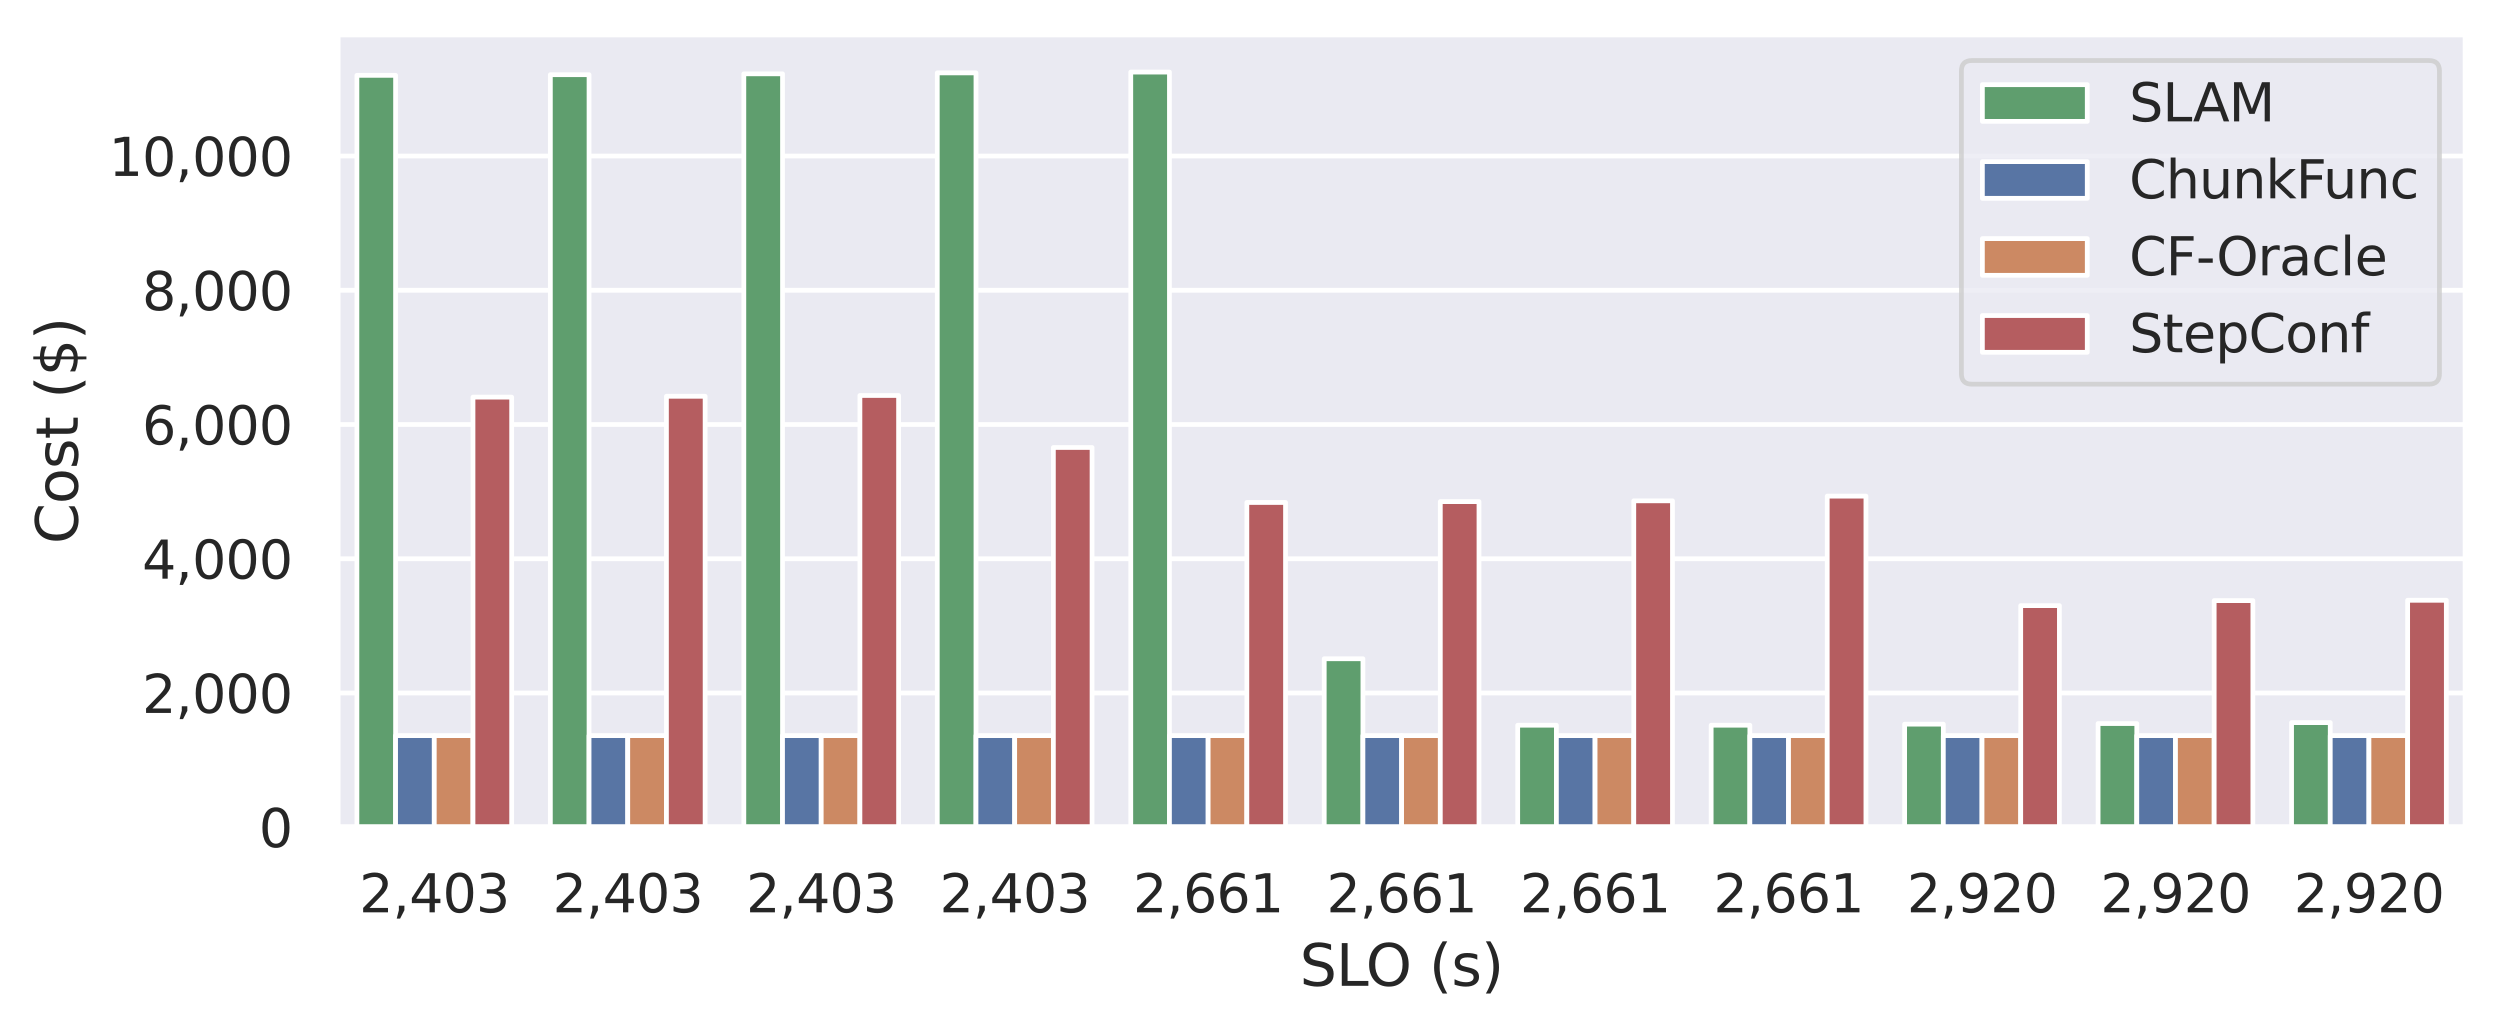 <?xml version="1.0" encoding="utf-8" standalone="no"?>
<!DOCTYPE svg PUBLIC "-//W3C//DTD SVG 1.1//EN"
  "http://www.w3.org/Graphics/SVG/1.1/DTD/svg11.dtd">
<svg xmlns:xlink="http://www.w3.org/1999/xlink" width="524.403pt" height="216.48pt" viewBox="0 0 524.403 216.48" xmlns="http://www.w3.org/2000/svg" version="1.1">
 <defs>
  <style type="text/css">*{stroke-linejoin: round; stroke-linecap: butt}</style>
 </defs>
 <g id="figure_1">
  <g id="patch_1">
   <path d="M 0 216.48 
L 524.403 216.48 
L 524.403 0 
L 0 0 
z
" style="fill: #ffffff"/>
  </g>
  <g id="axes_1">
   <g id="patch_2">
    <path d="M 70.803 173.52 
L 517.203 173.52 
L 517.203 7.2 
L 70.803 7.2 
z
" style="fill: #eaeaf2"/>
   </g>
   <g id="matplotlib.axis_1">
    <g id="xtick_1">
     <g id="text_1">
      <!-- 2,403 -->
      <g style="fill: #262626" transform="translate(75.349 191.378) scale(0.11 -0.11)">
       <defs>
        <path id="DejaVuSans-32" d="M 1228 531 
L 3431 531 
L 3431 0 
L 469 0 
L 469 531 
Q 828 903 1448 1529 
Q 2069 2156 2228 2338 
Q 2531 2678 2651 2914 
Q 2772 3150 2772 3378 
Q 2772 3750 2511 3984 
Q 2250 4219 1831 4219 
Q 1534 4219 1204 4116 
Q 875 4013 500 3803 
L 500 4441 
Q 881 4594 1212 4672 
Q 1544 4750 1819 4750 
Q 2544 4750 2975 4387 
Q 3406 4025 3406 3419 
Q 3406 3131 3298 2873 
Q 3191 2616 2906 2266 
Q 2828 2175 2409 1742 
Q 1991 1309 1228 531 
z
" transform="scale(0.016)"/>
        <path id="DejaVuSans-2c" d="M 750 794 
L 1409 794 
L 1409 256 
L 897 -744 
L 494 -744 
L 750 256 
L 750 794 
z
" transform="scale(0.016)"/>
        <path id="DejaVuSans-34" d="M 2419 4116 
L 825 1625 
L 2419 1625 
L 2419 4116 
z
M 2253 4666 
L 3047 4666 
L 3047 1625 
L 3713 1625 
L 3713 1100 
L 3047 1100 
L 3047 0 
L 2419 0 
L 2419 1100 
L 313 1100 
L 313 1709 
L 2253 4666 
z
" transform="scale(0.016)"/>
        <path id="DejaVuSans-30" d="M 2034 4250 
Q 1547 4250 1301 3770 
Q 1056 3291 1056 2328 
Q 1056 1369 1301 889 
Q 1547 409 2034 409 
Q 2525 409 2770 889 
Q 3016 1369 3016 2328 
Q 3016 3291 2770 3770 
Q 2525 4250 2034 4250 
z
M 2034 4750 
Q 2819 4750 3233 4129 
Q 3647 3509 3647 2328 
Q 3647 1150 3233 529 
Q 2819 -91 2034 -91 
Q 1250 -91 836 529 
Q 422 1150 422 2328 
Q 422 3509 836 4129 
Q 1250 4750 2034 4750 
z
" transform="scale(0.016)"/>
        <path id="DejaVuSans-33" d="M 2597 2516 
Q 3050 2419 3304 2112 
Q 3559 1806 3559 1356 
Q 3559 666 3084 287 
Q 2609 -91 1734 -91 
Q 1441 -91 1130 -33 
Q 819 25 488 141 
L 488 750 
Q 750 597 1062 519 
Q 1375 441 1716 441 
Q 2309 441 2620 675 
Q 2931 909 2931 1356 
Q 2931 1769 2642 2001 
Q 2353 2234 1838 2234 
L 1294 2234 
L 1294 2753 
L 1863 2753 
Q 2328 2753 2575 2939 
Q 2822 3125 2822 3475 
Q 2822 3834 2567 4026 
Q 2313 4219 1838 4219 
Q 1578 4219 1281 4162 
Q 984 4106 628 3988 
L 628 4550 
Q 988 4650 1302 4700 
Q 1616 4750 1894 4750 
Q 2613 4750 3031 4423 
Q 3450 4097 3450 3541 
Q 3450 3153 3228 2886 
Q 3006 2619 2597 2516 
z
" transform="scale(0.016)"/>
       </defs>
       <use xlink:href="#DejaVuSans-32"/>
       <use xlink:href="#DejaVuSans-2c" x="63.623"/>
       <use xlink:href="#DejaVuSans-34" x="95.41"/>
       <use xlink:href="#DejaVuSans-30" x="159.033"/>
       <use xlink:href="#DejaVuSans-33" x="222.656"/>
      </g>
     </g>
    </g>
    <g id="xtick_2">
     <g id="text_2">
      <!-- 2,403 -->
      <g style="fill: #262626" transform="translate(115.931 191.378) scale(0.11 -0.11)">
       <use xlink:href="#DejaVuSans-32"/>
       <use xlink:href="#DejaVuSans-2c" x="63.623"/>
       <use xlink:href="#DejaVuSans-34" x="95.41"/>
       <use xlink:href="#DejaVuSans-30" x="159.033"/>
       <use xlink:href="#DejaVuSans-33" x="222.656"/>
      </g>
     </g>
    </g>
    <g id="xtick_3">
     <g id="text_3">
      <!-- 2,403 -->
      <g style="fill: #262626" transform="translate(156.513 191.378) scale(0.11 -0.11)">
       <use xlink:href="#DejaVuSans-32"/>
       <use xlink:href="#DejaVuSans-2c" x="63.623"/>
       <use xlink:href="#DejaVuSans-34" x="95.41"/>
       <use xlink:href="#DejaVuSans-30" x="159.033"/>
       <use xlink:href="#DejaVuSans-33" x="222.656"/>
      </g>
     </g>
    </g>
    <g id="xtick_4">
     <g id="text_4">
      <!-- 2,403 -->
      <g style="fill: #262626" transform="translate(197.094 191.378) scale(0.11 -0.11)">
       <use xlink:href="#DejaVuSans-32"/>
       <use xlink:href="#DejaVuSans-2c" x="63.623"/>
       <use xlink:href="#DejaVuSans-34" x="95.41"/>
       <use xlink:href="#DejaVuSans-30" x="159.033"/>
       <use xlink:href="#DejaVuSans-33" x="222.656"/>
      </g>
     </g>
    </g>
    <g id="xtick_5">
     <g id="text_5">
      <!-- 2,661 -->
      <g style="fill: #262626" transform="translate(237.676 191.378) scale(0.11 -0.11)">
       <defs>
        <path id="DejaVuSans-36" d="M 2113 2584 
Q 1688 2584 1439 2293 
Q 1191 2003 1191 1497 
Q 1191 994 1439 701 
Q 1688 409 2113 409 
Q 2538 409 2786 701 
Q 3034 994 3034 1497 
Q 3034 2003 2786 2293 
Q 2538 2584 2113 2584 
z
M 3366 4563 
L 3366 3988 
Q 3128 4100 2886 4159 
Q 2644 4219 2406 4219 
Q 1781 4219 1451 3797 
Q 1122 3375 1075 2522 
Q 1259 2794 1537 2939 
Q 1816 3084 2150 3084 
Q 2853 3084 3261 2657 
Q 3669 2231 3669 1497 
Q 3669 778 3244 343 
Q 2819 -91 2113 -91 
Q 1303 -91 875 529 
Q 447 1150 447 2328 
Q 447 3434 972 4092 
Q 1497 4750 2381 4750 
Q 2619 4750 2861 4703 
Q 3103 4656 3366 4563 
z
" transform="scale(0.016)"/>
        <path id="DejaVuSans-31" d="M 794 531 
L 1825 531 
L 1825 4091 
L 703 3866 
L 703 4441 
L 1819 4666 
L 2450 4666 
L 2450 531 
L 3481 531 
L 3481 0 
L 794 0 
L 794 531 
z
" transform="scale(0.016)"/>
       </defs>
       <use xlink:href="#DejaVuSans-32"/>
       <use xlink:href="#DejaVuSans-2c" x="63.623"/>
       <use xlink:href="#DejaVuSans-36" x="95.41"/>
       <use xlink:href="#DejaVuSans-36" x="159.033"/>
       <use xlink:href="#DejaVuSans-31" x="222.656"/>
      </g>
     </g>
    </g>
    <g id="xtick_6">
     <g id="text_6">
      <!-- 2,661 -->
      <g style="fill: #262626" transform="translate(278.258 191.378) scale(0.11 -0.11)">
       <use xlink:href="#DejaVuSans-32"/>
       <use xlink:href="#DejaVuSans-2c" x="63.623"/>
       <use xlink:href="#DejaVuSans-36" x="95.41"/>
       <use xlink:href="#DejaVuSans-36" x="159.033"/>
       <use xlink:href="#DejaVuSans-31" x="222.656"/>
      </g>
     </g>
    </g>
    <g id="xtick_7">
     <g id="text_7">
      <!-- 2,661 -->
      <g style="fill: #262626" transform="translate(318.84 191.378) scale(0.11 -0.11)">
       <use xlink:href="#DejaVuSans-32"/>
       <use xlink:href="#DejaVuSans-2c" x="63.623"/>
       <use xlink:href="#DejaVuSans-36" x="95.41"/>
       <use xlink:href="#DejaVuSans-36" x="159.033"/>
       <use xlink:href="#DejaVuSans-31" x="222.656"/>
      </g>
     </g>
    </g>
    <g id="xtick_8">
     <g id="text_8">
      <!-- 2,661 -->
      <g style="fill: #262626" transform="translate(359.422 191.378) scale(0.11 -0.11)">
       <use xlink:href="#DejaVuSans-32"/>
       <use xlink:href="#DejaVuSans-2c" x="63.623"/>
       <use xlink:href="#DejaVuSans-36" x="95.41"/>
       <use xlink:href="#DejaVuSans-36" x="159.033"/>
       <use xlink:href="#DejaVuSans-31" x="222.656"/>
      </g>
     </g>
    </g>
    <g id="xtick_9">
     <g id="text_9">
      <!-- 2,920 -->
      <g style="fill: #262626" transform="translate(400.003 191.378) scale(0.11 -0.11)">
       <defs>
        <path id="DejaVuSans-39" d="M 703 97 
L 703 672 
Q 941 559 1184 500 
Q 1428 441 1663 441 
Q 2288 441 2617 861 
Q 2947 1281 2994 2138 
Q 2813 1869 2534 1725 
Q 2256 1581 1919 1581 
Q 1219 1581 811 2004 
Q 403 2428 403 3163 
Q 403 3881 828 4315 
Q 1253 4750 1959 4750 
Q 2769 4750 3195 4129 
Q 3622 3509 3622 2328 
Q 3622 1225 3098 567 
Q 2575 -91 1691 -91 
Q 1453 -91 1209 -44 
Q 966 3 703 97 
z
M 1959 2075 
Q 2384 2075 2632 2365 
Q 2881 2656 2881 3163 
Q 2881 3666 2632 3958 
Q 2384 4250 1959 4250 
Q 1534 4250 1286 3958 
Q 1038 3666 1038 3163 
Q 1038 2656 1286 2365 
Q 1534 2075 1959 2075 
z
" transform="scale(0.016)"/>
       </defs>
       <use xlink:href="#DejaVuSans-32"/>
       <use xlink:href="#DejaVuSans-2c" x="63.623"/>
       <use xlink:href="#DejaVuSans-39" x="95.41"/>
       <use xlink:href="#DejaVuSans-32" x="159.033"/>
       <use xlink:href="#DejaVuSans-30" x="222.656"/>
      </g>
     </g>
    </g>
    <g id="xtick_10">
     <g id="text_10">
      <!-- 2,920 -->
      <g style="fill: #262626" transform="translate(440.585 191.378) scale(0.11 -0.11)">
       <use xlink:href="#DejaVuSans-32"/>
       <use xlink:href="#DejaVuSans-2c" x="63.623"/>
       <use xlink:href="#DejaVuSans-39" x="95.41"/>
       <use xlink:href="#DejaVuSans-32" x="159.033"/>
       <use xlink:href="#DejaVuSans-30" x="222.656"/>
      </g>
     </g>
    </g>
    <g id="xtick_11">
     <g id="text_11">
      <!-- 2,920 -->
      <g style="fill: #262626" transform="translate(481.167 191.378) scale(0.11 -0.11)">
       <use xlink:href="#DejaVuSans-32"/>
       <use xlink:href="#DejaVuSans-2c" x="63.623"/>
       <use xlink:href="#DejaVuSans-39" x="95.41"/>
       <use xlink:href="#DejaVuSans-32" x="159.033"/>
       <use xlink:href="#DejaVuSans-30" x="222.656"/>
      </g>
     </g>
    </g>
    <g id="text_12">
     <!-- SLO (s) -->
     <g style="fill: #262626" transform="translate(272.631 206.784) scale(0.12 -0.12)">
      <defs>
       <path id="DejaVuSans-53" d="M 3425 4513 
L 3425 3897 
Q 3066 4069 2747 4153 
Q 2428 4238 2131 4238 
Q 1616 4238 1336 4038 
Q 1056 3838 1056 3469 
Q 1056 3159 1242 3001 
Q 1428 2844 1947 2747 
L 2328 2669 
Q 3034 2534 3370 2195 
Q 3706 1856 3706 1288 
Q 3706 609 3251 259 
Q 2797 -91 1919 -91 
Q 1588 -91 1214 -16 
Q 841 59 441 206 
L 441 856 
Q 825 641 1194 531 
Q 1563 422 1919 422 
Q 2459 422 2753 634 
Q 3047 847 3047 1241 
Q 3047 1584 2836 1778 
Q 2625 1972 2144 2069 
L 1759 2144 
Q 1053 2284 737 2584 
Q 422 2884 422 3419 
Q 422 4038 858 4394 
Q 1294 4750 2059 4750 
Q 2388 4750 2728 4690 
Q 3069 4631 3425 4513 
z
" transform="scale(0.016)"/>
       <path id="DejaVuSans-4c" d="M 628 4666 
L 1259 4666 
L 1259 531 
L 3531 531 
L 3531 0 
L 628 0 
L 628 4666 
z
" transform="scale(0.016)"/>
       <path id="DejaVuSans-4f" d="M 2522 4238 
Q 1834 4238 1429 3725 
Q 1025 3213 1025 2328 
Q 1025 1447 1429 934 
Q 1834 422 2522 422 
Q 3209 422 3611 934 
Q 4013 1447 4013 2328 
Q 4013 3213 3611 3725 
Q 3209 4238 2522 4238 
z
M 2522 4750 
Q 3503 4750 4090 4092 
Q 4678 3434 4678 2328 
Q 4678 1225 4090 567 
Q 3503 -91 2522 -91 
Q 1538 -91 948 565 
Q 359 1222 359 2328 
Q 359 3434 948 4092 
Q 1538 4750 2522 4750 
z
" transform="scale(0.016)"/>
       <path id="DejaVuSans-20" transform="scale(0.016)"/>
       <path id="DejaVuSans-28" d="M 1984 4856 
Q 1566 4138 1362 3434 
Q 1159 2731 1159 2009 
Q 1159 1288 1364 580 
Q 1569 -128 1984 -844 
L 1484 -844 
Q 1016 -109 783 600 
Q 550 1309 550 2009 
Q 550 2706 781 3412 
Q 1013 4119 1484 4856 
L 1984 4856 
z
" transform="scale(0.016)"/>
       <path id="DejaVuSans-73" d="M 2834 3397 
L 2834 2853 
Q 2591 2978 2328 3040 
Q 2066 3103 1784 3103 
Q 1356 3103 1142 2972 
Q 928 2841 928 2578 
Q 928 2378 1081 2264 
Q 1234 2150 1697 2047 
L 1894 2003 
Q 2506 1872 2764 1633 
Q 3022 1394 3022 966 
Q 3022 478 2636 193 
Q 2250 -91 1575 -91 
Q 1294 -91 989 -36 
Q 684 19 347 128 
L 347 722 
Q 666 556 975 473 
Q 1284 391 1588 391 
Q 1994 391 2212 530 
Q 2431 669 2431 922 
Q 2431 1156 2273 1281 
Q 2116 1406 1581 1522 
L 1381 1569 
Q 847 1681 609 1914 
Q 372 2147 372 2553 
Q 372 3047 722 3315 
Q 1072 3584 1716 3584 
Q 2034 3584 2315 3537 
Q 2597 3491 2834 3397 
z
" transform="scale(0.016)"/>
       <path id="DejaVuSans-29" d="M 513 4856 
L 1013 4856 
Q 1481 4119 1714 3412 
Q 1947 2706 1947 2009 
Q 1947 1309 1714 600 
Q 1481 -109 1013 -844 
L 513 -844 
Q 928 -128 1133 580 
Q 1338 1288 1338 2009 
Q 1338 2731 1133 3434 
Q 928 4138 513 4856 
z
" transform="scale(0.016)"/>
      </defs>
      <use xlink:href="#DejaVuSans-53"/>
      <use xlink:href="#DejaVuSans-4c" x="63.477"/>
      <use xlink:href="#DejaVuSans-4f" x="115.564"/>
      <use xlink:href="#DejaVuSans-20" x="194.275"/>
      <use xlink:href="#DejaVuSans-28" x="226.062"/>
      <use xlink:href="#DejaVuSans-73" x="265.076"/>
      <use xlink:href="#DejaVuSans-29" x="317.176"/>
     </g>
    </g>
   </g>
   <g id="matplotlib.axis_2">
    <g id="ytick_1">
     <g id="line2d_1">
      <path d="M 70.803 173.52 
L 517.203 173.52 
" clip-path="url(#p025ce32f69)" style="fill: none; stroke: #ffffff; stroke-linecap: round"/>
     </g>
     <g id="text_13">
      <!-- 0 -->
      <g style="fill: #262626" transform="translate(54.305 177.699) scale(0.11 -0.11)">
       <use xlink:href="#DejaVuSans-30"/>
      </g>
     </g>
    </g>
    <g id="ytick_2">
     <g id="line2d_2">
      <path d="M 70.803 145.362 
L 517.203 145.362 
" clip-path="url(#p025ce32f69)" style="fill: none; stroke: #ffffff; stroke-linecap: round"/>
     </g>
     <g id="text_14">
      <!-- 2,000 -->
      <g style="fill: #262626" transform="translate(29.812 149.541) scale(0.11 -0.11)">
       <use xlink:href="#DejaVuSans-32"/>
       <use xlink:href="#DejaVuSans-2c" x="63.623"/>
       <use xlink:href="#DejaVuSans-30" x="95.41"/>
       <use xlink:href="#DejaVuSans-30" x="159.033"/>
       <use xlink:href="#DejaVuSans-30" x="222.656"/>
      </g>
     </g>
    </g>
    <g id="ytick_3">
     <g id="line2d_3">
      <path d="M 70.803 117.204 
L 517.203 117.204 
" clip-path="url(#p025ce32f69)" style="fill: none; stroke: #ffffff; stroke-linecap: round"/>
     </g>
     <g id="text_15">
      <!-- 4,000 -->
      <g style="fill: #262626" transform="translate(29.812 121.383) scale(0.11 -0.11)">
       <use xlink:href="#DejaVuSans-34"/>
       <use xlink:href="#DejaVuSans-2c" x="63.623"/>
       <use xlink:href="#DejaVuSans-30" x="95.41"/>
       <use xlink:href="#DejaVuSans-30" x="159.033"/>
       <use xlink:href="#DejaVuSans-30" x="222.656"/>
      </g>
     </g>
    </g>
    <g id="ytick_4">
     <g id="line2d_4">
      <path d="M 70.803 89.045 
L 517.203 89.045 
" clip-path="url(#p025ce32f69)" style="fill: none; stroke: #ffffff; stroke-linecap: round"/>
     </g>
     <g id="text_16">
      <!-- 6,000 -->
      <g style="fill: #262626" transform="translate(29.812 93.224) scale(0.11 -0.11)">
       <use xlink:href="#DejaVuSans-36"/>
       <use xlink:href="#DejaVuSans-2c" x="63.623"/>
       <use xlink:href="#DejaVuSans-30" x="95.41"/>
       <use xlink:href="#DejaVuSans-30" x="159.033"/>
       <use xlink:href="#DejaVuSans-30" x="222.656"/>
      </g>
     </g>
    </g>
    <g id="ytick_5">
     <g id="line2d_5">
      <path d="M 70.803 60.887 
L 517.203 60.887 
" clip-path="url(#p025ce32f69)" style="fill: none; stroke: #ffffff; stroke-linecap: round"/>
     </g>
     <g id="text_17">
      <!-- 8,000 -->
      <g style="fill: #262626" transform="translate(29.812 65.066) scale(0.11 -0.11)">
       <defs>
        <path id="DejaVuSans-38" d="M 2034 2216 
Q 1584 2216 1326 1975 
Q 1069 1734 1069 1313 
Q 1069 891 1326 650 
Q 1584 409 2034 409 
Q 2484 409 2743 651 
Q 3003 894 3003 1313 
Q 3003 1734 2745 1975 
Q 2488 2216 2034 2216 
z
M 1403 2484 
Q 997 2584 770 2862 
Q 544 3141 544 3541 
Q 544 4100 942 4425 
Q 1341 4750 2034 4750 
Q 2731 4750 3128 4425 
Q 3525 4100 3525 3541 
Q 3525 3141 3298 2862 
Q 3072 2584 2669 2484 
Q 3125 2378 3379 2068 
Q 3634 1759 3634 1313 
Q 3634 634 3220 271 
Q 2806 -91 2034 -91 
Q 1263 -91 848 271 
Q 434 634 434 1313 
Q 434 1759 690 2068 
Q 947 2378 1403 2484 
z
M 1172 3481 
Q 1172 3119 1398 2916 
Q 1625 2713 2034 2713 
Q 2441 2713 2670 2916 
Q 2900 3119 2900 3481 
Q 2900 3844 2670 4047 
Q 2441 4250 2034 4250 
Q 1625 4250 1398 4047 
Q 1172 3844 1172 3481 
z
" transform="scale(0.016)"/>
       </defs>
       <use xlink:href="#DejaVuSans-38"/>
       <use xlink:href="#DejaVuSans-2c" x="63.623"/>
       <use xlink:href="#DejaVuSans-30" x="95.41"/>
       <use xlink:href="#DejaVuSans-30" x="159.033"/>
       <use xlink:href="#DejaVuSans-30" x="222.656"/>
      </g>
     </g>
    </g>
    <g id="ytick_6">
     <g id="line2d_6">
      <path d="M 70.803 32.729 
L 517.203 32.729 
" clip-path="url(#p025ce32f69)" style="fill: none; stroke: #ffffff; stroke-linecap: round"/>
     </g>
     <g id="text_18">
      <!-- 10,000 -->
      <g style="fill: #262626" transform="translate(22.814 36.908) scale(0.11 -0.11)">
       <use xlink:href="#DejaVuSans-31"/>
       <use xlink:href="#DejaVuSans-30" x="63.623"/>
       <use xlink:href="#DejaVuSans-2c" x="127.246"/>
       <use xlink:href="#DejaVuSans-30" x="159.033"/>
       <use xlink:href="#DejaVuSans-30" x="222.656"/>
       <use xlink:href="#DejaVuSans-30" x="286.279"/>
      </g>
     </g>
    </g>
    <g id="text_19">
     <!-- Cost ($) -->
     <g style="fill: #262626" transform="translate(16.318 114.105) rotate(-90) scale(0.12 -0.12)">
      <defs>
       <path id="DejaVuSans-43" d="M 4122 4306 
L 4122 3641 
Q 3803 3938 3442 4084 
Q 3081 4231 2675 4231 
Q 1875 4231 1450 3742 
Q 1025 3253 1025 2328 
Q 1025 1406 1450 917 
Q 1875 428 2675 428 
Q 3081 428 3442 575 
Q 3803 722 4122 1019 
L 4122 359 
Q 3791 134 3420 21 
Q 3050 -91 2638 -91 
Q 1578 -91 968 557 
Q 359 1206 359 2328 
Q 359 3453 968 4101 
Q 1578 4750 2638 4750 
Q 3056 4750 3426 4639 
Q 3797 4528 4122 4306 
z
" transform="scale(0.016)"/>
       <path id="DejaVuSans-6f" d="M 1959 3097 
Q 1497 3097 1228 2736 
Q 959 2375 959 1747 
Q 959 1119 1226 758 
Q 1494 397 1959 397 
Q 2419 397 2687 759 
Q 2956 1122 2956 1747 
Q 2956 2369 2687 2733 
Q 2419 3097 1959 3097 
z
M 1959 3584 
Q 2709 3584 3137 3096 
Q 3566 2609 3566 1747 
Q 3566 888 3137 398 
Q 2709 -91 1959 -91 
Q 1206 -91 779 398 
Q 353 888 353 1747 
Q 353 2609 779 3096 
Q 1206 3584 1959 3584 
z
" transform="scale(0.016)"/>
       <path id="DejaVuSans-74" d="M 1172 4494 
L 1172 3500 
L 2356 3500 
L 2356 3053 
L 1172 3053 
L 1172 1153 
Q 1172 725 1289 603 
Q 1406 481 1766 481 
L 2356 481 
L 2356 0 
L 1766 0 
Q 1100 0 847 248 
Q 594 497 594 1153 
L 594 3053 
L 172 3053 
L 172 3500 
L 594 3500 
L 594 4494 
L 1172 4494 
z
" transform="scale(0.016)"/>
       <path id="DejaVuSans-24" d="M 2163 -941 
L 1850 -941 
L 1847 0 
Q 1519 6 1191 76 
Q 863 147 531 288 
L 531 850 
Q 850 650 1176 548 
Q 1503 447 1850 444 
L 1850 1869 
Q 1159 1981 845 2250 
Q 531 2519 531 2988 
Q 531 3497 872 3790 
Q 1213 4084 1850 4128 
L 1850 4863 
L 2163 4863 
L 2163 4138 
Q 2453 4125 2725 4076 
Q 2997 4028 3256 3944 
L 3256 3397 
Q 2997 3528 2723 3600 
Q 2450 3672 2163 3684 
L 2163 2350 
Q 2872 2241 3206 1959 
Q 3541 1678 3541 1191 
Q 3541 663 3186 358 
Q 2831 53 2163 6 
L 2163 -941 
z
M 1850 2406 
L 1850 3688 
Q 1488 3647 1297 3481 
Q 1106 3316 1106 3041 
Q 1106 2772 1282 2622 
Q 1459 2472 1850 2406 
z
M 2163 1806 
L 2163 453 
Q 2559 506 2761 678 
Q 2963 850 2963 1131 
Q 2963 1406 2770 1568 
Q 2578 1731 2163 1806 
z
" transform="scale(0.016)"/>
      </defs>
      <use xlink:href="#DejaVuSans-43"/>
      <use xlink:href="#DejaVuSans-6f" x="69.824"/>
      <use xlink:href="#DejaVuSans-73" x="131.006"/>
      <use xlink:href="#DejaVuSans-74" x="183.105"/>
      <use xlink:href="#DejaVuSans-20" x="222.314"/>
      <use xlink:href="#DejaVuSans-28" x="254.102"/>
      <use xlink:href="#DejaVuSans-24" x="293.115"/>
      <use xlink:href="#DejaVuSans-29" x="356.738"/>
     </g>
    </g>
   </g>
   <g id="patch_3">
    <path d="M 74.862 173.52 
L 82.978 173.52 
L 82.978 15.803 
L 74.862 15.803 
z
" clip-path="url(#p025ce32f69)" style="fill: #5f9e6e; stroke: #ffffff; stroke-linejoin: miter"/>
   </g>
   <g id="patch_4">
    <path d="M 115.443 173.52 
L 123.56 173.52 
L 123.56 15.672 
L 115.443 15.672 
z
" clip-path="url(#p025ce32f69)" style="fill: #5f9e6e; stroke: #ffffff; stroke-linejoin: miter"/>
   </g>
   <g id="patch_5">
    <path d="M 156.025 173.52 
L 164.142 173.52 
L 164.142 15.487 
L 156.025 15.487 
z
" clip-path="url(#p025ce32f69)" style="fill: #5f9e6e; stroke: #ffffff; stroke-linejoin: miter"/>
   </g>
   <g id="patch_6">
    <path d="M 196.607 173.52 
L 204.723 173.52 
L 204.723 15.285 
L 196.607 15.285 
z
" clip-path="url(#p025ce32f69)" style="fill: #5f9e6e; stroke: #ffffff; stroke-linejoin: miter"/>
   </g>
   <g id="patch_7">
    <path d="M 237.189 173.52 
L 245.305 173.52 
L 245.305 15.12 
L 237.189 15.12 
z
" clip-path="url(#p025ce32f69)" style="fill: #5f9e6e; stroke: #ffffff; stroke-linejoin: miter"/>
   </g>
   <g id="patch_8">
    <path d="M 277.771 173.52 
L 285.887 173.52 
L 285.887 138.182 
L 277.771 138.182 
z
" clip-path="url(#p025ce32f69)" style="fill: #5f9e6e; stroke: #ffffff; stroke-linejoin: miter"/>
   </g>
   <g id="patch_9">
    <path d="M 318.353 173.52 
L 326.469 173.52 
L 326.469 152.128 
L 318.353 152.128 
z
" clip-path="url(#p025ce32f69)" style="fill: #5f9e6e; stroke: #ffffff; stroke-linejoin: miter"/>
   </g>
   <g id="patch_10">
    <path d="M 358.934 173.52 
L 367.051 173.52 
L 367.051 152.123 
L 358.934 152.123 
z
" clip-path="url(#p025ce32f69)" style="fill: #5f9e6e; stroke: #ffffff; stroke-linejoin: miter"/>
   </g>
   <g id="patch_11">
    <path d="M 399.516 173.52 
L 407.633 173.52 
L 407.633 151.903 
L 399.516 151.903 
z
" clip-path="url(#p025ce32f69)" style="fill: #5f9e6e; stroke: #ffffff; stroke-linejoin: miter"/>
   </g>
   <g id="patch_12">
    <path d="M 440.098 173.52 
L 448.214 173.52 
L 448.214 151.773 
L 440.098 151.773 
z
" clip-path="url(#p025ce32f69)" style="fill: #5f9e6e; stroke: #ffffff; stroke-linejoin: miter"/>
   </g>
   <g id="patch_13">
    <path d="M 480.68 173.52 
L 488.796 173.52 
L 488.796 151.571 
L 480.68 151.571 
z
" clip-path="url(#p025ce32f69)" style="fill: #5f9e6e; stroke: #ffffff; stroke-linejoin: miter"/>
   </g>
   <g id="patch_14">
    <path d="M 82.978 173.52 
L 91.094 173.52 
L 91.094 154.299 
L 82.978 154.299 
z
" clip-path="url(#p025ce32f69)" style="fill: #5875a4; stroke: #ffffff; stroke-linejoin: miter"/>
   </g>
   <g id="patch_15">
    <path d="M 123.56 173.52 
L 131.676 173.52 
L 131.676 154.299 
L 123.56 154.299 
z
" clip-path="url(#p025ce32f69)" style="fill: #5875a4; stroke: #ffffff; stroke-linejoin: miter"/>
   </g>
   <g id="patch_16">
    <path d="M 164.142 173.52 
L 172.258 173.52 
L 172.258 154.299 
L 164.142 154.299 
z
" clip-path="url(#p025ce32f69)" style="fill: #5875a4; stroke: #ffffff; stroke-linejoin: miter"/>
   </g>
   <g id="patch_17">
    <path d="M 204.723 173.52 
L 212.84 173.52 
L 212.84 154.299 
L 204.723 154.299 
z
" clip-path="url(#p025ce32f69)" style="fill: #5875a4; stroke: #ffffff; stroke-linejoin: miter"/>
   </g>
   <g id="patch_18">
    <path d="M 245.305 173.52 
L 253.422 173.52 
L 253.422 154.299 
L 245.305 154.299 
z
" clip-path="url(#p025ce32f69)" style="fill: #5875a4; stroke: #ffffff; stroke-linejoin: miter"/>
   </g>
   <g id="patch_19">
    <path d="M 285.887 173.52 
L 294.003 173.52 
L 294.003 154.299 
L 285.887 154.299 
z
" clip-path="url(#p025ce32f69)" style="fill: #5875a4; stroke: #ffffff; stroke-linejoin: miter"/>
   </g>
   <g id="patch_20">
    <path d="M 326.469 173.52 
L 334.585 173.52 
L 334.585 154.299 
L 326.469 154.299 
z
" clip-path="url(#p025ce32f69)" style="fill: #5875a4; stroke: #ffffff; stroke-linejoin: miter"/>
   </g>
   <g id="patch_21">
    <path d="M 367.051 173.52 
L 375.167 173.52 
L 375.167 154.299 
L 367.051 154.299 
z
" clip-path="url(#p025ce32f69)" style="fill: #5875a4; stroke: #ffffff; stroke-linejoin: miter"/>
   </g>
   <g id="patch_22">
    <path d="M 407.633 173.52 
L 415.749 173.52 
L 415.749 154.299 
L 407.633 154.299 
z
" clip-path="url(#p025ce32f69)" style="fill: #5875a4; stroke: #ffffff; stroke-linejoin: miter"/>
   </g>
   <g id="patch_23">
    <path d="M 448.214 173.52 
L 456.331 173.52 
L 456.331 154.299 
L 448.214 154.299 
z
" clip-path="url(#p025ce32f69)" style="fill: #5875a4; stroke: #ffffff; stroke-linejoin: miter"/>
   </g>
   <g id="patch_24">
    <path d="M 488.796 173.52 
L 496.913 173.52 
L 496.913 154.299 
L 488.796 154.299 
z
" clip-path="url(#p025ce32f69)" style="fill: #5875a4; stroke: #ffffff; stroke-linejoin: miter"/>
   </g>
   <g id="patch_25">
    <path d="M 91.094 173.52 
L 99.211 173.52 
L 99.211 154.299 
L 91.094 154.299 
z
" clip-path="url(#p025ce32f69)" style="fill: #cc8963; stroke: #ffffff; stroke-linejoin: miter"/>
   </g>
   <g id="patch_26">
    <path d="M 131.676 173.52 
L 139.793 173.52 
L 139.793 154.299 
L 131.676 154.299 
z
" clip-path="url(#p025ce32f69)" style="fill: #cc8963; stroke: #ffffff; stroke-linejoin: miter"/>
   </g>
   <g id="patch_27">
    <path d="M 172.258 173.52 
L 180.374 173.52 
L 180.374 154.299 
L 172.258 154.299 
z
" clip-path="url(#p025ce32f69)" style="fill: #cc8963; stroke: #ffffff; stroke-linejoin: miter"/>
   </g>
   <g id="patch_28">
    <path d="M 212.84 173.52 
L 220.956 173.52 
L 220.956 154.299 
L 212.84 154.299 
z
" clip-path="url(#p025ce32f69)" style="fill: #cc8963; stroke: #ffffff; stroke-linejoin: miter"/>
   </g>
   <g id="patch_29">
    <path d="M 253.422 173.52 
L 261.538 173.52 
L 261.538 154.299 
L 253.422 154.299 
z
" clip-path="url(#p025ce32f69)" style="fill: #cc8963; stroke: #ffffff; stroke-linejoin: miter"/>
   </g>
   <g id="patch_30">
    <path d="M 294.003 173.52 
L 302.12 173.52 
L 302.12 154.299 
L 294.003 154.299 
z
" clip-path="url(#p025ce32f69)" style="fill: #cc8963; stroke: #ffffff; stroke-linejoin: miter"/>
   </g>
   <g id="patch_31">
    <path d="M 334.585 173.52 
L 342.702 173.52 
L 342.702 154.299 
L 334.585 154.299 
z
" clip-path="url(#p025ce32f69)" style="fill: #cc8963; stroke: #ffffff; stroke-linejoin: miter"/>
   </g>
   <g id="patch_32">
    <path d="M 375.167 173.52 
L 383.283 173.52 
L 383.283 154.299 
L 375.167 154.299 
z
" clip-path="url(#p025ce32f69)" style="fill: #cc8963; stroke: #ffffff; stroke-linejoin: miter"/>
   </g>
   <g id="patch_33">
    <path d="M 415.749 173.52 
L 423.865 173.52 
L 423.865 154.299 
L 415.749 154.299 
z
" clip-path="url(#p025ce32f69)" style="fill: #cc8963; stroke: #ffffff; stroke-linejoin: miter"/>
   </g>
   <g id="patch_34">
    <path d="M 456.331 173.52 
L 464.447 173.52 
L 464.447 154.299 
L 456.331 154.299 
z
" clip-path="url(#p025ce32f69)" style="fill: #cc8963; stroke: #ffffff; stroke-linejoin: miter"/>
   </g>
   <g id="patch_35">
    <path d="M 496.913 173.52 
L 505.029 173.52 
L 505.029 154.299 
L 496.913 154.299 
z
" clip-path="url(#p025ce32f69)" style="fill: #cc8963; stroke: #ffffff; stroke-linejoin: miter"/>
   </g>
   <g id="patch_36">
    <path d="M 99.211 173.52 
L 107.327 173.52 
L 107.327 83.303 
L 99.211 83.303 
z
" clip-path="url(#p025ce32f69)" style="fill: #b55d60; stroke: #ffffff; stroke-linejoin: miter"/>
   </g>
   <g id="patch_37">
    <path d="M 139.793 173.52 
L 147.909 173.52 
L 147.909 83.12 
L 139.793 83.12 
z
" clip-path="url(#p025ce32f69)" style="fill: #b55d60; stroke: #ffffff; stroke-linejoin: miter"/>
   </g>
   <g id="patch_38">
    <path d="M 180.374 173.52 
L 188.491 173.52 
L 188.491 82.958 
L 180.374 82.958 
z
" clip-path="url(#p025ce32f69)" style="fill: #b55d60; stroke: #ffffff; stroke-linejoin: miter"/>
   </g>
   <g id="patch_39">
    <path d="M 220.956 173.52 
L 229.073 173.52 
L 229.073 93.868 
L 220.956 93.868 
z
" clip-path="url(#p025ce32f69)" style="fill: #b55d60; stroke: #ffffff; stroke-linejoin: miter"/>
   </g>
   <g id="patch_40">
    <path d="M 261.538 173.52 
L 269.654 173.52 
L 269.654 105.397 
L 261.538 105.397 
z
" clip-path="url(#p025ce32f69)" style="fill: #b55d60; stroke: #ffffff; stroke-linejoin: miter"/>
   </g>
   <g id="patch_41">
    <path d="M 302.12 173.52 
L 310.236 173.52 
L 310.236 105.214 
L 302.12 105.214 
z
" clip-path="url(#p025ce32f69)" style="fill: #b55d60; stroke: #ffffff; stroke-linejoin: miter"/>
   </g>
   <g id="patch_42">
    <path d="M 342.702 173.52 
L 350.818 173.52 
L 350.818 105.052 
L 342.702 105.052 
z
" clip-path="url(#p025ce32f69)" style="fill: #b55d60; stroke: #ffffff; stroke-linejoin: miter"/>
   </g>
   <g id="patch_43">
    <path d="M 383.283 173.52 
L 391.4 173.52 
L 391.4 104.067 
L 383.283 104.067 
z
" clip-path="url(#p025ce32f69)" style="fill: #b55d60; stroke: #ffffff; stroke-linejoin: miter"/>
   </g>
   <g id="patch_44">
    <path d="M 423.865 173.52 
L 431.982 173.52 
L 431.982 127.036 
L 423.865 127.036 
z
" clip-path="url(#p025ce32f69)" style="fill: #b55d60; stroke: #ffffff; stroke-linejoin: miter"/>
   </g>
   <g id="patch_45">
    <path d="M 464.447 173.52 
L 472.563 173.52 
L 472.563 125.981 
L 464.447 125.981 
z
" clip-path="url(#p025ce32f69)" style="fill: #b55d60; stroke: #ffffff; stroke-linejoin: miter"/>
   </g>
   <g id="patch_46">
    <path d="M 505.029 173.52 
L 513.145 173.52 
L 513.145 125.91 
L 505.029 125.91 
z
" clip-path="url(#p025ce32f69)" style="fill: #b55d60; stroke: #ffffff; stroke-linejoin: miter"/>
   </g>
   <g id="patch_47">
    <path d="M 91.094 173.52 
L 91.094 173.52 
L 91.094 173.52 
L 91.094 173.52 
z
" clip-path="url(#p025ce32f69)" style="fill: #5f9e6e; stroke: #ffffff; stroke-linejoin: miter"/>
   </g>
   <g id="patch_48">
    <path d="M 91.094 173.52 
L 91.094 173.52 
L 91.094 173.52 
L 91.094 173.52 
z
" clip-path="url(#p025ce32f69)" style="fill: #5875a4; stroke: #ffffff; stroke-linejoin: miter"/>
   </g>
   <g id="patch_49">
    <path d="M 91.094 173.52 
L 91.094 173.52 
L 91.094 173.52 
L 91.094 173.52 
z
" clip-path="url(#p025ce32f69)" style="fill: #cc8963; stroke: #ffffff; stroke-linejoin: miter"/>
   </g>
   <g id="patch_50">
    <path d="M 91.094 173.52 
L 91.094 173.52 
L 91.094 173.52 
L 91.094 173.52 
z
" clip-path="url(#p025ce32f69)" style="fill: #b55d60; stroke: #ffffff; stroke-linejoin: miter"/>
   </g>
   <g id="line2d_7">
    <path clip-path="url(#p025ce32f69)" style="fill: none; stroke: #424242; stroke-width: 2.25; stroke-linecap: round"/>
   </g>
   <g id="line2d_8">
    <path clip-path="url(#p025ce32f69)" style="fill: none; stroke: #424242; stroke-width: 2.25; stroke-linecap: round"/>
   </g>
   <g id="line2d_9">
    <path clip-path="url(#p025ce32f69)" style="fill: none; stroke: #424242; stroke-width: 2.25; stroke-linecap: round"/>
   </g>
   <g id="line2d_10">
    <path clip-path="url(#p025ce32f69)" style="fill: none; stroke: #424242; stroke-width: 2.25; stroke-linecap: round"/>
   </g>
   <g id="line2d_11">
    <path clip-path="url(#p025ce32f69)" style="fill: none; stroke: #424242; stroke-width: 2.25; stroke-linecap: round"/>
   </g>
   <g id="line2d_12">
    <path clip-path="url(#p025ce32f69)" style="fill: none; stroke: #424242; stroke-width: 2.25; stroke-linecap: round"/>
   </g>
   <g id="line2d_13">
    <path clip-path="url(#p025ce32f69)" style="fill: none; stroke: #424242; stroke-width: 2.25; stroke-linecap: round"/>
   </g>
   <g id="line2d_14">
    <path clip-path="url(#p025ce32f69)" style="fill: none; stroke: #424242; stroke-width: 2.25; stroke-linecap: round"/>
   </g>
   <g id="line2d_15">
    <path clip-path="url(#p025ce32f69)" style="fill: none; stroke: #424242; stroke-width: 2.25; stroke-linecap: round"/>
   </g>
   <g id="line2d_16">
    <path clip-path="url(#p025ce32f69)" style="fill: none; stroke: #424242; stroke-width: 2.25; stroke-linecap: round"/>
   </g>
   <g id="line2d_17">
    <path clip-path="url(#p025ce32f69)" style="fill: none; stroke: #424242; stroke-width: 2.25; stroke-linecap: round"/>
   </g>
   <g id="line2d_18">
    <path clip-path="url(#p025ce32f69)" style="fill: none; stroke: #424242; stroke-width: 2.25; stroke-linecap: round"/>
   </g>
   <g id="line2d_19">
    <path clip-path="url(#p025ce32f69)" style="fill: none; stroke: #424242; stroke-width: 2.25; stroke-linecap: round"/>
   </g>
   <g id="line2d_20">
    <path clip-path="url(#p025ce32f69)" style="fill: none; stroke: #424242; stroke-width: 2.25; stroke-linecap: round"/>
   </g>
   <g id="line2d_21">
    <path clip-path="url(#p025ce32f69)" style="fill: none; stroke: #424242; stroke-width: 2.25; stroke-linecap: round"/>
   </g>
   <g id="line2d_22">
    <path clip-path="url(#p025ce32f69)" style="fill: none; stroke: #424242; stroke-width: 2.25; stroke-linecap: round"/>
   </g>
   <g id="line2d_23">
    <path clip-path="url(#p025ce32f69)" style="fill: none; stroke: #424242; stroke-width: 2.25; stroke-linecap: round"/>
   </g>
   <g id="line2d_24">
    <path clip-path="url(#p025ce32f69)" style="fill: none; stroke: #424242; stroke-width: 2.25; stroke-linecap: round"/>
   </g>
   <g id="line2d_25">
    <path clip-path="url(#p025ce32f69)" style="fill: none; stroke: #424242; stroke-width: 2.25; stroke-linecap: round"/>
   </g>
   <g id="line2d_26">
    <path clip-path="url(#p025ce32f69)" style="fill: none; stroke: #424242; stroke-width: 2.25; stroke-linecap: round"/>
   </g>
   <g id="line2d_27">
    <path clip-path="url(#p025ce32f69)" style="fill: none; stroke: #424242; stroke-width: 2.25; stroke-linecap: round"/>
   </g>
   <g id="line2d_28">
    <path clip-path="url(#p025ce32f69)" style="fill: none; stroke: #424242; stroke-width: 2.25; stroke-linecap: round"/>
   </g>
   <g id="line2d_29">
    <path clip-path="url(#p025ce32f69)" style="fill: none; stroke: #424242; stroke-width: 2.25; stroke-linecap: round"/>
   </g>
   <g id="line2d_30">
    <path clip-path="url(#p025ce32f69)" style="fill: none; stroke: #424242; stroke-width: 2.25; stroke-linecap: round"/>
   </g>
   <g id="line2d_31">
    <path clip-path="url(#p025ce32f69)" style="fill: none; stroke: #424242; stroke-width: 2.25; stroke-linecap: round"/>
   </g>
   <g id="line2d_32">
    <path clip-path="url(#p025ce32f69)" style="fill: none; stroke: #424242; stroke-width: 2.25; stroke-linecap: round"/>
   </g>
   <g id="line2d_33">
    <path clip-path="url(#p025ce32f69)" style="fill: none; stroke: #424242; stroke-width: 2.25; stroke-linecap: round"/>
   </g>
   <g id="line2d_34">
    <path clip-path="url(#p025ce32f69)" style="fill: none; stroke: #424242; stroke-width: 2.25; stroke-linecap: round"/>
   </g>
   <g id="line2d_35">
    <path clip-path="url(#p025ce32f69)" style="fill: none; stroke: #424242; stroke-width: 2.25; stroke-linecap: round"/>
   </g>
   <g id="line2d_36">
    <path clip-path="url(#p025ce32f69)" style="fill: none; stroke: #424242; stroke-width: 2.25; stroke-linecap: round"/>
   </g>
   <g id="line2d_37">
    <path clip-path="url(#p025ce32f69)" style="fill: none; stroke: #424242; stroke-width: 2.25; stroke-linecap: round"/>
   </g>
   <g id="line2d_38">
    <path clip-path="url(#p025ce32f69)" style="fill: none; stroke: #424242; stroke-width: 2.25; stroke-linecap: round"/>
   </g>
   <g id="line2d_39">
    <path clip-path="url(#p025ce32f69)" style="fill: none; stroke: #424242; stroke-width: 2.25; stroke-linecap: round"/>
   </g>
   <g id="line2d_40">
    <path clip-path="url(#p025ce32f69)" style="fill: none; stroke: #424242; stroke-width: 2.25; stroke-linecap: round"/>
   </g>
   <g id="line2d_41">
    <path clip-path="url(#p025ce32f69)" style="fill: none; stroke: #424242; stroke-width: 2.25; stroke-linecap: round"/>
   </g>
   <g id="line2d_42">
    <path clip-path="url(#p025ce32f69)" style="fill: none; stroke: #424242; stroke-width: 2.25; stroke-linecap: round"/>
   </g>
   <g id="line2d_43">
    <path clip-path="url(#p025ce32f69)" style="fill: none; stroke: #424242; stroke-width: 2.25; stroke-linecap: round"/>
   </g>
   <g id="line2d_44">
    <path clip-path="url(#p025ce32f69)" style="fill: none; stroke: #424242; stroke-width: 2.25; stroke-linecap: round"/>
   </g>
   <g id="line2d_45">
    <path clip-path="url(#p025ce32f69)" style="fill: none; stroke: #424242; stroke-width: 2.25; stroke-linecap: round"/>
   </g>
   <g id="line2d_46">
    <path clip-path="url(#p025ce32f69)" style="fill: none; stroke: #424242; stroke-width: 2.25; stroke-linecap: round"/>
   </g>
   <g id="line2d_47">
    <path clip-path="url(#p025ce32f69)" style="fill: none; stroke: #424242; stroke-width: 2.25; stroke-linecap: round"/>
   </g>
   <g id="line2d_48">
    <path clip-path="url(#p025ce32f69)" style="fill: none; stroke: #424242; stroke-width: 2.25; stroke-linecap: round"/>
   </g>
   <g id="line2d_49">
    <path clip-path="url(#p025ce32f69)" style="fill: none; stroke: #424242; stroke-width: 2.25; stroke-linecap: round"/>
   </g>
   <g id="line2d_50">
    <path clip-path="url(#p025ce32f69)" style="fill: none; stroke: #424242; stroke-width: 2.25; stroke-linecap: round"/>
   </g>
   <g id="patch_51">
    <path d="M 70.803 173.52 
L 70.803 7.2 
" style="fill: none; stroke: #ffffff; stroke-width: 1.25; stroke-linejoin: miter; stroke-linecap: square"/>
   </g>
   <g id="patch_52">
    <path d="M 517.203 173.52 
L 517.203 7.2 
" style="fill: none; stroke: #ffffff; stroke-width: 1.25; stroke-linejoin: miter; stroke-linecap: square"/>
   </g>
   <g id="patch_53">
    <path d="M 70.803 173.52 
L 517.203 173.52 
" style="fill: none; stroke: #ffffff; stroke-width: 1.25; stroke-linejoin: miter; stroke-linecap: square"/>
   </g>
   <g id="patch_54">
    <path d="M 70.803 7.2 
L 517.203 7.2 
" style="fill: none; stroke: #ffffff; stroke-width: 1.25; stroke-linejoin: miter; stroke-linecap: square"/>
   </g>
   <g id="legend_1">
    <g id="patch_55">
     <path d="M 413.626 80.584 
L 509.503 80.584 
Q 511.703 80.584 511.703 78.384 
L 511.703 14.9 
Q 511.703 12.7 509.503 12.7 
L 413.626 12.7 
Q 411.426 12.7 411.426 14.9 
L 411.426 78.384 
Q 411.426 80.584 413.626 80.584 
z
" style="fill: #eaeaf2; opacity: 0.8; stroke: #cccccc; stroke-linejoin: miter"/>
    </g>
    <g id="patch_56">
     <path d="M 415.826 25.458 
L 437.826 25.458 
L 437.826 17.758 
L 415.826 17.758 
z
" style="fill: #5f9e6e; stroke: #ffffff; stroke-linejoin: miter"/>
    </g>
    <g id="text_20">
     <!-- SLAM -->
     <g style="fill: #262626" transform="translate(446.626 25.458) scale(0.11 -0.11)">
      <defs>
       <path id="DejaVuSans-41" d="M 2188 4044 
L 1331 1722 
L 3047 1722 
L 2188 4044 
z
M 1831 4666 
L 2547 4666 
L 4325 0 
L 3669 0 
L 3244 1197 
L 1141 1197 
L 716 0 
L 50 0 
L 1831 4666 
z
" transform="scale(0.016)"/>
       <path id="DejaVuSans-4d" d="M 628 4666 
L 1569 4666 
L 2759 1491 
L 3956 4666 
L 4897 4666 
L 4897 0 
L 4281 0 
L 4281 4097 
L 3078 897 
L 2444 897 
L 1241 4097 
L 1241 0 
L 628 0 
L 628 4666 
z
" transform="scale(0.016)"/>
      </defs>
      <use xlink:href="#DejaVuSans-53"/>
      <use xlink:href="#DejaVuSans-4c" x="63.477"/>
      <use xlink:href="#DejaVuSans-41" x="121.439"/>
      <use xlink:href="#DejaVuSans-4d" x="189.848"/>
     </g>
    </g>
    <g id="patch_57">
     <path d="M 415.826 41.604 
L 437.826 41.604 
L 437.826 33.904 
L 415.826 33.904 
z
" style="fill: #5875a4; stroke: #ffffff; stroke-linejoin: miter"/>
    </g>
    <g id="text_21">
     <!-- ChunkFunc -->
     <g style="fill: #262626" transform="translate(446.626 41.604) scale(0.11 -0.11)">
      <defs>
       <path id="DejaVuSans-68" d="M 3513 2113 
L 3513 0 
L 2938 0 
L 2938 2094 
Q 2938 2591 2744 2837 
Q 2550 3084 2163 3084 
Q 1697 3084 1428 2787 
Q 1159 2491 1159 1978 
L 1159 0 
L 581 0 
L 581 4863 
L 1159 4863 
L 1159 2956 
Q 1366 3272 1645 3428 
Q 1925 3584 2291 3584 
Q 2894 3584 3203 3211 
Q 3513 2838 3513 2113 
z
" transform="scale(0.016)"/>
       <path id="DejaVuSans-75" d="M 544 1381 
L 544 3500 
L 1119 3500 
L 1119 1403 
Q 1119 906 1312 657 
Q 1506 409 1894 409 
Q 2359 409 2629 706 
Q 2900 1003 2900 1516 
L 2900 3500 
L 3475 3500 
L 3475 0 
L 2900 0 
L 2900 538 
Q 2691 219 2414 64 
Q 2138 -91 1772 -91 
Q 1169 -91 856 284 
Q 544 659 544 1381 
z
M 1991 3584 
L 1991 3584 
z
" transform="scale(0.016)"/>
       <path id="DejaVuSans-6e" d="M 3513 2113 
L 3513 0 
L 2938 0 
L 2938 2094 
Q 2938 2591 2744 2837 
Q 2550 3084 2163 3084 
Q 1697 3084 1428 2787 
Q 1159 2491 1159 1978 
L 1159 0 
L 581 0 
L 581 3500 
L 1159 3500 
L 1159 2956 
Q 1366 3272 1645 3428 
Q 1925 3584 2291 3584 
Q 2894 3584 3203 3211 
Q 3513 2838 3513 2113 
z
" transform="scale(0.016)"/>
       <path id="DejaVuSans-6b" d="M 581 4863 
L 1159 4863 
L 1159 1991 
L 2875 3500 
L 3609 3500 
L 1753 1863 
L 3688 0 
L 2938 0 
L 1159 1709 
L 1159 0 
L 581 0 
L 581 4863 
z
" transform="scale(0.016)"/>
       <path id="DejaVuSans-46" d="M 628 4666 
L 3309 4666 
L 3309 4134 
L 1259 4134 
L 1259 2759 
L 3109 2759 
L 3109 2228 
L 1259 2228 
L 1259 0 
L 628 0 
L 628 4666 
z
" transform="scale(0.016)"/>
       <path id="DejaVuSans-63" d="M 3122 3366 
L 3122 2828 
Q 2878 2963 2633 3030 
Q 2388 3097 2138 3097 
Q 1578 3097 1268 2742 
Q 959 2388 959 1747 
Q 959 1106 1268 751 
Q 1578 397 2138 397 
Q 2388 397 2633 464 
Q 2878 531 3122 666 
L 3122 134 
Q 2881 22 2623 -34 
Q 2366 -91 2075 -91 
Q 1284 -91 818 406 
Q 353 903 353 1747 
Q 353 2603 823 3093 
Q 1294 3584 2113 3584 
Q 2378 3584 2631 3529 
Q 2884 3475 3122 3366 
z
" transform="scale(0.016)"/>
      </defs>
      <use xlink:href="#DejaVuSans-43"/>
      <use xlink:href="#DejaVuSans-68" x="69.824"/>
      <use xlink:href="#DejaVuSans-75" x="133.203"/>
      <use xlink:href="#DejaVuSans-6e" x="196.582"/>
      <use xlink:href="#DejaVuSans-6b" x="259.961"/>
      <use xlink:href="#DejaVuSans-46" x="317.871"/>
      <use xlink:href="#DejaVuSans-75" x="369.891"/>
      <use xlink:href="#DejaVuSans-6e" x="433.27"/>
      <use xlink:href="#DejaVuSans-63" x="496.648"/>
     </g>
    </g>
    <g id="patch_58">
     <path d="M 415.826 57.75 
L 437.826 57.75 
L 437.826 50.05 
L 415.826 50.05 
z
" style="fill: #cc8963; stroke: #ffffff; stroke-linejoin: miter"/>
    </g>
    <g id="text_22">
     <!-- CF-Oracle -->
     <g style="fill: #262626" transform="translate(446.626 57.75) scale(0.11 -0.11)">
      <defs>
       <path id="DejaVuSans-2d" d="M 313 2009 
L 1997 2009 
L 1997 1497 
L 313 1497 
L 313 2009 
z
" transform="scale(0.016)"/>
       <path id="DejaVuSans-72" d="M 2631 2963 
Q 2534 3019 2420 3045 
Q 2306 3072 2169 3072 
Q 1681 3072 1420 2755 
Q 1159 2438 1159 1844 
L 1159 0 
L 581 0 
L 581 3500 
L 1159 3500 
L 1159 2956 
Q 1341 3275 1631 3429 
Q 1922 3584 2338 3584 
Q 2397 3584 2469 3576 
Q 2541 3569 2628 3553 
L 2631 2963 
z
" transform="scale(0.016)"/>
       <path id="DejaVuSans-61" d="M 2194 1759 
Q 1497 1759 1228 1600 
Q 959 1441 959 1056 
Q 959 750 1161 570 
Q 1363 391 1709 391 
Q 2188 391 2477 730 
Q 2766 1069 2766 1631 
L 2766 1759 
L 2194 1759 
z
M 3341 1997 
L 3341 0 
L 2766 0 
L 2766 531 
Q 2569 213 2275 61 
Q 1981 -91 1556 -91 
Q 1019 -91 701 211 
Q 384 513 384 1019 
Q 384 1609 779 1909 
Q 1175 2209 1959 2209 
L 2766 2209 
L 2766 2266 
Q 2766 2663 2505 2880 
Q 2244 3097 1772 3097 
Q 1472 3097 1187 3025 
Q 903 2953 641 2809 
L 641 3341 
Q 956 3463 1253 3523 
Q 1550 3584 1831 3584 
Q 2591 3584 2966 3190 
Q 3341 2797 3341 1997 
z
" transform="scale(0.016)"/>
       <path id="DejaVuSans-6c" d="M 603 4863 
L 1178 4863 
L 1178 0 
L 603 0 
L 603 4863 
z
" transform="scale(0.016)"/>
       <path id="DejaVuSans-65" d="M 3597 1894 
L 3597 1613 
L 953 1613 
Q 991 1019 1311 708 
Q 1631 397 2203 397 
Q 2534 397 2845 478 
Q 3156 559 3463 722 
L 3463 178 
Q 3153 47 2828 -22 
Q 2503 -91 2169 -91 
Q 1331 -91 842 396 
Q 353 884 353 1716 
Q 353 2575 817 3079 
Q 1281 3584 2069 3584 
Q 2775 3584 3186 3129 
Q 3597 2675 3597 1894 
z
M 3022 2063 
Q 3016 2534 2758 2815 
Q 2500 3097 2075 3097 
Q 1594 3097 1305 2825 
Q 1016 2553 972 2059 
L 3022 2063 
z
" transform="scale(0.016)"/>
      </defs>
      <use xlink:href="#DejaVuSans-43"/>
      <use xlink:href="#DejaVuSans-46" x="69.824"/>
      <use xlink:href="#DejaVuSans-2d" x="127.344"/>
      <use xlink:href="#DejaVuSans-4f" x="166.178"/>
      <use xlink:href="#DejaVuSans-72" x="244.889"/>
      <use xlink:href="#DejaVuSans-61" x="286.002"/>
      <use xlink:href="#DejaVuSans-63" x="347.281"/>
      <use xlink:href="#DejaVuSans-6c" x="402.262"/>
      <use xlink:href="#DejaVuSans-65" x="430.045"/>
     </g>
    </g>
    <g id="patch_59">
     <path d="M 415.826 73.896 
L 437.826 73.896 
L 437.826 66.196 
L 415.826 66.196 
z
" style="fill: #b55d60; stroke: #ffffff; stroke-linejoin: miter"/>
    </g>
    <g id="text_23">
     <!-- StepConf -->
     <g style="fill: #262626" transform="translate(446.626 73.896) scale(0.11 -0.11)">
      <defs>
       <path id="DejaVuSans-70" d="M 1159 525 
L 1159 -1331 
L 581 -1331 
L 581 3500 
L 1159 3500 
L 1159 2969 
Q 1341 3281 1617 3432 
Q 1894 3584 2278 3584 
Q 2916 3584 3314 3078 
Q 3713 2572 3713 1747 
Q 3713 922 3314 415 
Q 2916 -91 2278 -91 
Q 1894 -91 1617 61 
Q 1341 213 1159 525 
z
M 3116 1747 
Q 3116 2381 2855 2742 
Q 2594 3103 2138 3103 
Q 1681 3103 1420 2742 
Q 1159 2381 1159 1747 
Q 1159 1113 1420 752 
Q 1681 391 2138 391 
Q 2594 391 2855 752 
Q 3116 1113 3116 1747 
z
" transform="scale(0.016)"/>
       <path id="DejaVuSans-66" d="M 2375 4863 
L 2375 4384 
L 1825 4384 
Q 1516 4384 1395 4259 
Q 1275 4134 1275 3809 
L 1275 3500 
L 2222 3500 
L 2222 3053 
L 1275 3053 
L 1275 0 
L 697 0 
L 697 3053 
L 147 3053 
L 147 3500 
L 697 3500 
L 697 3744 
Q 697 4328 969 4595 
Q 1241 4863 1831 4863 
L 2375 4863 
z
" transform="scale(0.016)"/>
      </defs>
      <use xlink:href="#DejaVuSans-53"/>
      <use xlink:href="#DejaVuSans-74" x="63.477"/>
      <use xlink:href="#DejaVuSans-65" x="102.686"/>
      <use xlink:href="#DejaVuSans-70" x="164.209"/>
      <use xlink:href="#DejaVuSans-43" x="227.686"/>
      <use xlink:href="#DejaVuSans-6f" x="297.51"/>
      <use xlink:href="#DejaVuSans-6e" x="358.691"/>
      <use xlink:href="#DejaVuSans-66" x="422.07"/>
     </g>
    </g>
   </g>
  </g>
 </g>
 <defs>
  <clipPath id="p025ce32f69">
   <rect x="70.803" y="7.2" width="446.4" height="166.32"/>
  </clipPath>
 </defs>
</svg>
